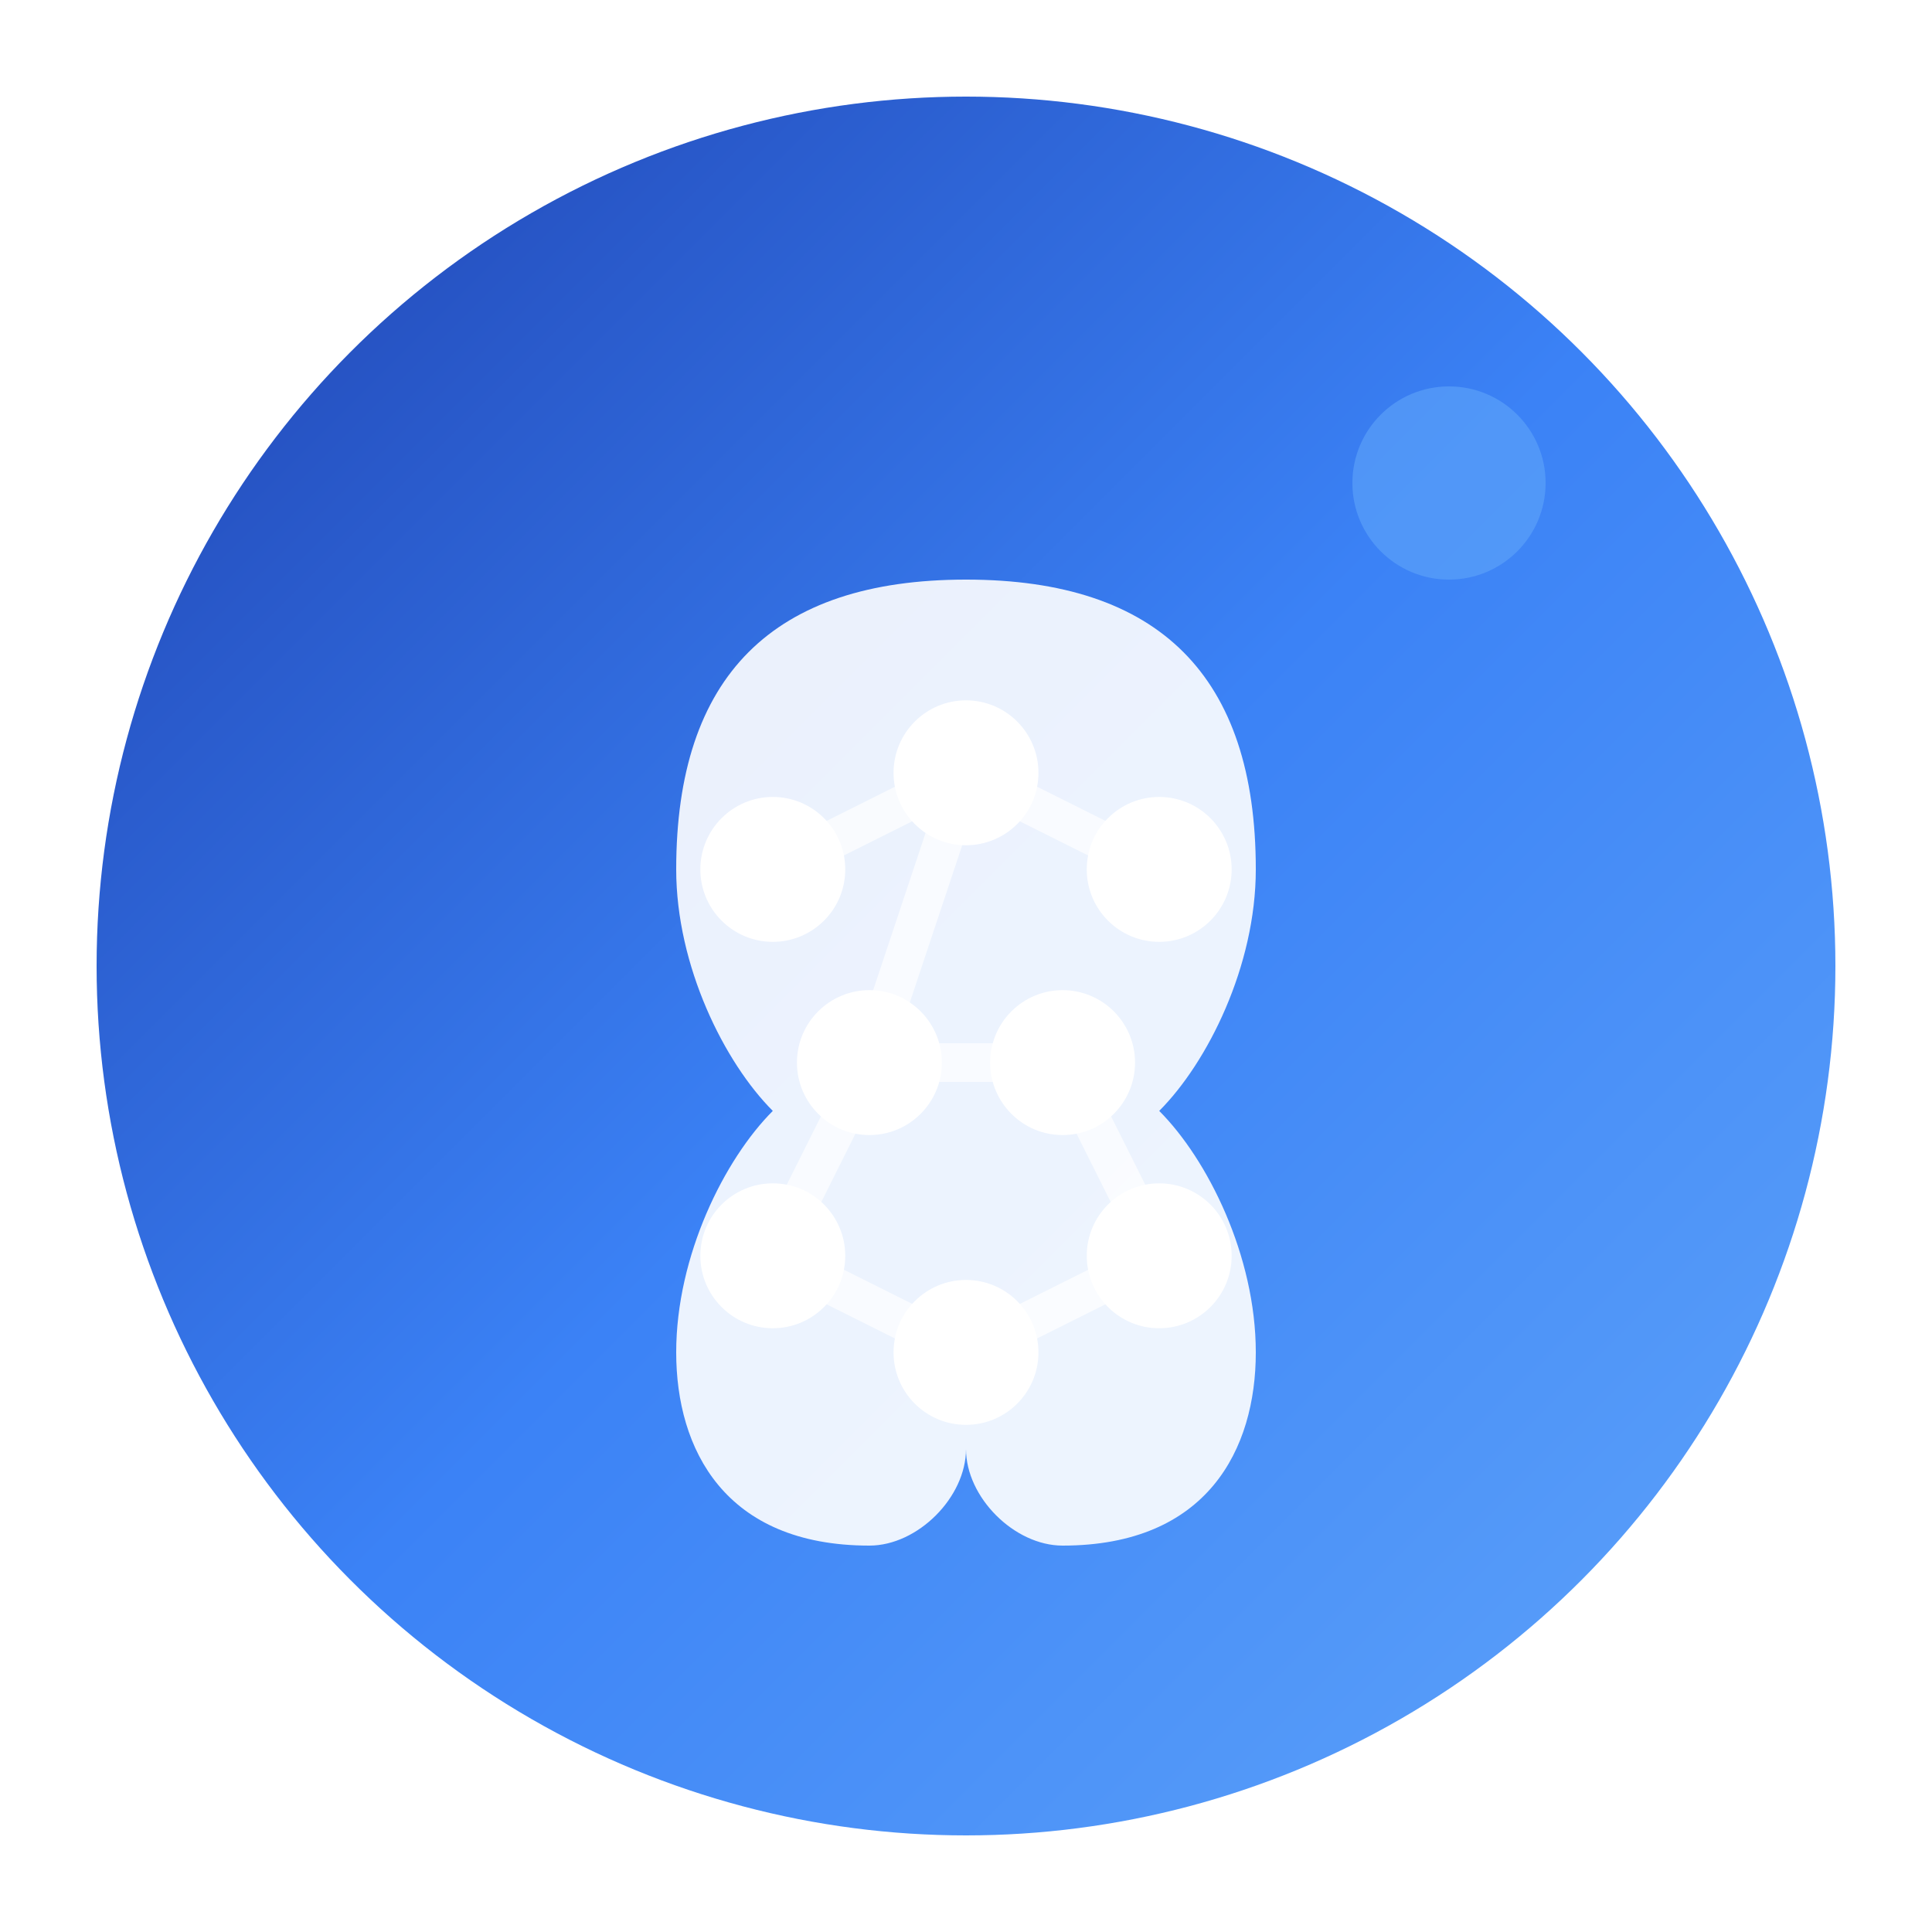 <svg width="40" height="40" viewBox="0 0 40 40" fill="none" xmlns="http://www.w3.org/2000/svg">
  <defs>
    <linearGradient id="logoGradient" x1="0%" y1="0%" x2="100%" y2="100%">
      <stop offset="0%" style="stop-color:#1e40af;stop-opacity:1" />
      <stop offset="50%" style="stop-color:#3b82f6;stop-opacity:1" />
      <stop offset="100%" style="stop-color:#60a5fa;stop-opacity:1" />
    </linearGradient>
    <filter id="shadow" x="-20%" y="-20%" width="140%" height="140%">
      <feDropShadow dx="0" dy="2" stdDeviation="3" flood-color="#1e40af" flood-opacity="0.3"/>
    </filter>
  </defs>
  
  <!-- Background circle -->
  <circle cx="20" cy="20" r="18" fill="url(#logoGradient)" filter="url(#shadow)"/>
  
  <!-- Brain/Network icon representing AI and assessment -->
  <g transform="translate(8, 8)">
    <!-- Main brain shape -->
    <path d="M12 4C8 4 6 6 6 10C6 12 7 14 8 15C7 16 6 18 6 20C6 22 7 24 10 24C11 24 12 23 12 22C12 23 13 24 14 24C17 24 18 22 18 20C18 18 17 16 16 15C17 14 18 12 18 10C18 6 16 4 12 4Z" 
          fill="white" 
          opacity="0.9"/>
    
    <!-- Neural network connections -->
    <circle cx="8" cy="10" r="1.5" fill="white"/>
    <circle cx="12" cy="8" r="1.5" fill="white"/>
    <circle cx="16" cy="10" r="1.5" fill="white"/>
    <circle cx="10" cy="14" r="1.5" fill="white"/>
    <circle cx="14" cy="14" r="1.5" fill="white"/>
    <circle cx="8" cy="18" r="1.5" fill="white"/>
    <circle cx="12" cy="20" r="1.5" fill="white"/>
    <circle cx="16" cy="18" r="1.5" fill="white"/>
    
    <!-- Connection lines -->
    <path d="M8 10L12 8L16 10" stroke="white" stroke-width="0.8" opacity="0.7"/>
    <path d="M12 8L10 14L14 14" stroke="white" stroke-width="0.8" opacity="0.7"/>
    <path d="M10 14L8 18L12 20" stroke="white" stroke-width="0.8" opacity="0.7"/>
    <path d="M14 14L16 18L12 20" stroke="white" stroke-width="0.8" opacity="0.7"/>
  </g>
  
  <!-- Subtle accent dot -->
  <circle cx="30" cy="10" r="2" fill="#60a5fa" opacity="0.6"/>
</svg>


